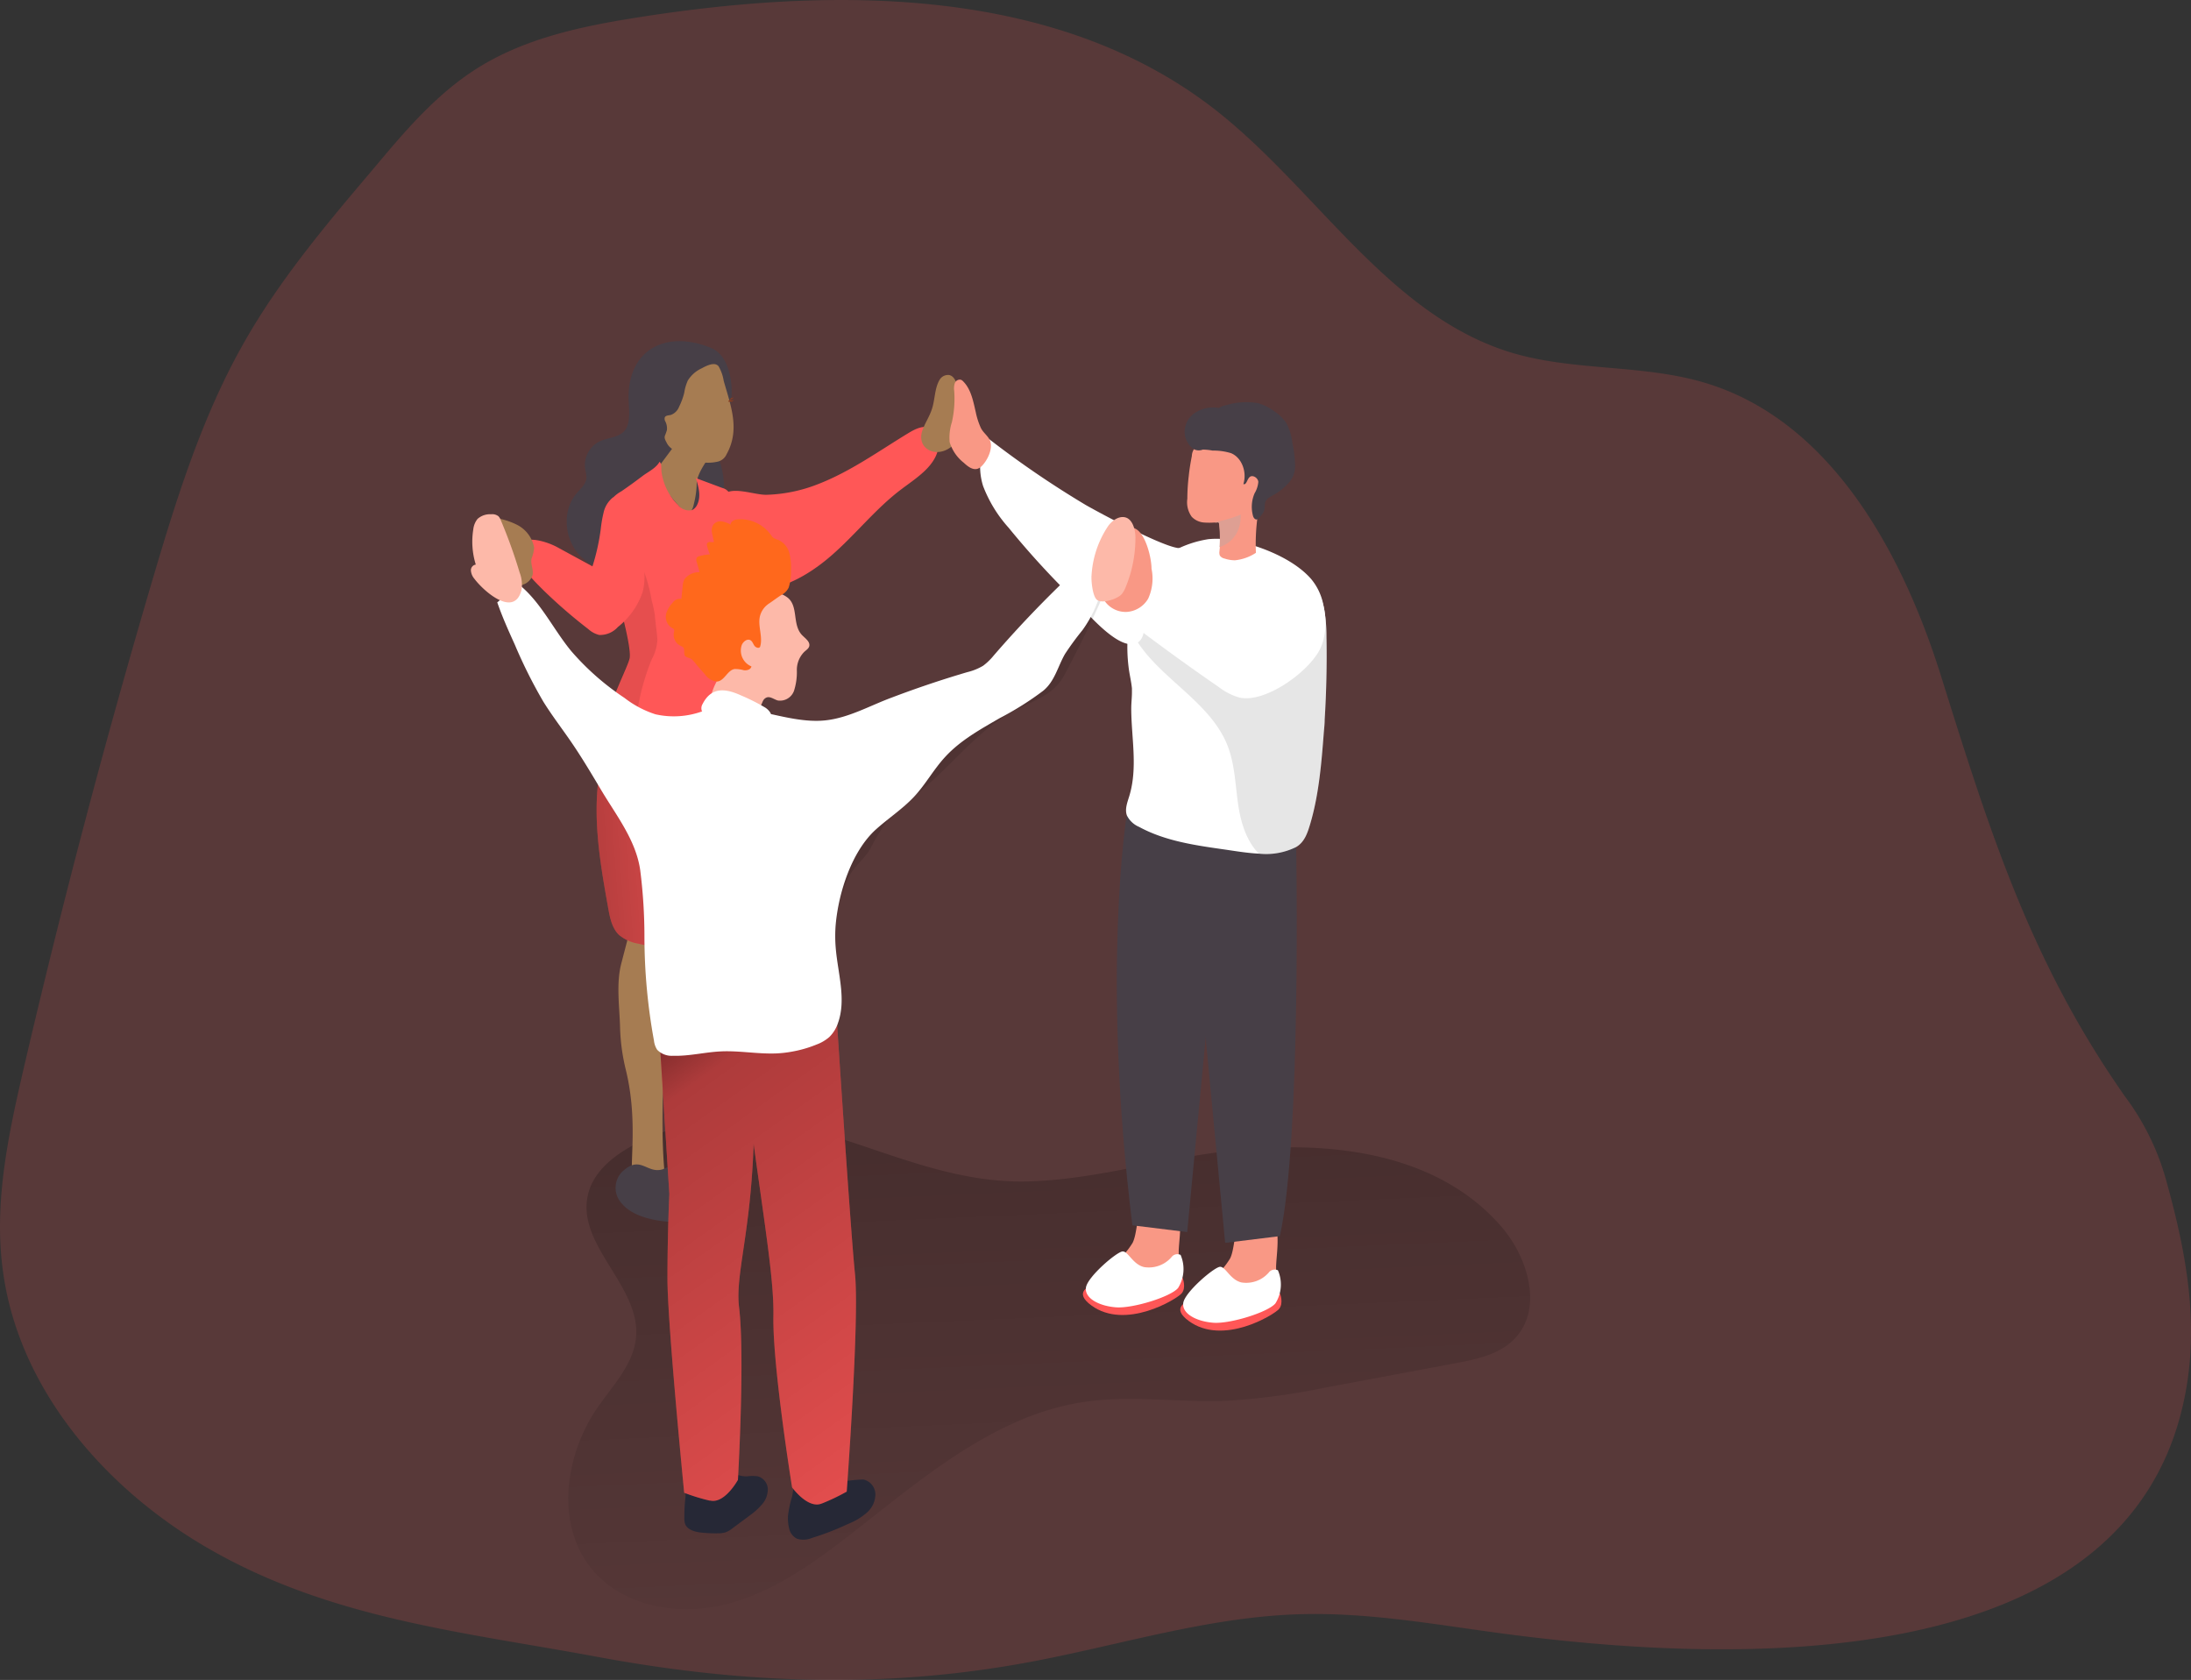 <svg id="Layer_1" data-name="Layer 1" xmlns="http://www.w3.org/2000/svg" xmlns:xlink="http://www.w3.org/1999/xlink" viewBox="0 0 383.64 294.17"><rect x="0" y="0" width="383.64" height="294.17" fill="#333333" stroke="none"/><defs><linearGradient id="linear-gradient" x1="200.38" y1="232.38" x2="209.39" y2="25.16" gradientTransform="matrix(1, 0, 0, -1, 0, 352)" gradientUnits="userSpaceOnUse"><stop offset="0.01"/><stop offset="0.08" stop-opacity="0.69"/><stop offset="0.21" stop-opacity="0.32"/><stop offset="1" stop-opacity="0"/></linearGradient><linearGradient id="linear-gradient-2" x1="114.3" y1="176.95" x2="158.99" y2="180.14" xlink:href="#linear-gradient"/><linearGradient id="linear-gradient-3" x1="121.05" y1="153.26" x2="204.52" y2="36.4" xlink:href="#linear-gradient"/></defs><title>9</title><path d="M25.84,223.61c-1.91,9.14-3.21,18.41-2,27.63,2.62,20.59,17.53,38.05,35.43,48.56,21.57,12.66,45,14.92,68.73,19.33,26.14,4.85,51.42,5.7,77.65.52,15.22-3,30.26-7.64,45.75-8,11.75-.3,23.4,1.83,35,3.38,39.42,5.26,110.59,8.35,119.72-42.55,2.29-12.78-.15-25-3.6-37.31a44,44,0,0,0-7.1-14.22c-16.51-23.57-23.61-46.2-32.14-73.45-6.85-21.91-19.42-44.91-41.41-51.48-10.9-3.26-22.77-2-33.68-5.22C266.4,84.27,253.87,61.94,235.88,48,208.44,26.78,170.29,26.6,136,31.9c-10.13,1.56-20.48,3.62-29.14,9.1-7.1,4.49-12.63,11-18,17.43C80.67,68.08,72.47,77.8,66.22,88.77c-7.43,13-11.93,27.46-16.17,41.83Q37.6,172.81,27.61,215.68C27,218.31,26.39,221,25.84,223.61Z" transform="translate(-23.37 -29)" fill="#ff5757" opacity="0.18" style="isolation:isolate"/><path d="M135.28,229c-4.05,2-8.1,5-9,9.39-1.86,8.7,9.17,15.78,8.47,24.65-.37,4.75-4,8.47-6.72,12.39-5.84,8.4-7.49,20.71-.87,28.51,5.36,6.32,14.76,8,22.83,6.09s15.08-6.77,21.64-11.84c12.8-9.9,25.66-21.38,41.67-23.72,8.23-1.21,16.61.16,24.92-.19A120.11,120.11,0,0,0,255.31,272l22.84-4.28c3.72-.7,7.68-1.52,10.34-4.21,5.13-5.19,2.53-14.23-2.25-19.74-12.78-14.75-35.35-15.63-54.58-12.23-9.52,1.69-19,4.14-28.63,4.34C178.69,236.33,160.47,216.81,135.28,229Z" transform="translate(-23.37 -29)" fill="url(#linear-gradient)"/><path d="M227,238.07c-5-1.12-4,5.93-5.31,8.55a14,14,0,0,1-3.07,3.52,6.33,6.33,0,0,0-2.24,4,1.58,1.58,0,0,0,.18.85,1.67,1.67,0,0,0,1,.59,11.41,11.41,0,0,0,8.5-.84A6.61,6.61,0,0,0,229,252a9.47,9.47,0,0,0,.76-4C229.86,245.08,231.16,239,227,238.07Z" transform="translate(-23.37 -29)" fill="#f99885"/><path d="M222.62,252.58s-14.14.61-8.16,5,14.94-1.09,15.81-2.1.16-2.75.16-2.75Z" transform="translate(-23.37 -29)" fill="#ff5757"/><path d="M229.65,254.53c-1.26,1.54-7.9,3.6-10.84,3.39s-5.58-1.58-5.29-3.48,5.48-6.33,6.45-6.31,1.76,2.27,3.72,2.74a5.25,5.25,0,0,0,4.79-1.72,1.29,1.29,0,0,1,1.61-.41A6.25,6.25,0,0,1,229.65,254.53Z" transform="translate(-23.37 -29)" fill="#fff"/><path d="M244.06,240.86c-5-1.16-4,5.89-5.3,8.5a14,14,0,0,1-3.07,3.53,6.25,6.25,0,0,0-2.23,4,1.44,1.44,0,0,0,.17.84,1.61,1.61,0,0,0,1,.6,11.54,11.54,0,0,0,8.51-.84,6.71,6.71,0,0,0,2.92-2.71,9.31,9.31,0,0,0,.75-4C246.9,247.81,248.21,241.74,244.06,240.86Z" transform="translate(-23.37 -29)" fill="#f99885"/><path d="M239.67,255.3s-14.15.59-8.16,5,14.94-1.07,15.81-2.09.16-2.75.16-2.75Z" transform="translate(-23.37 -29)" fill="#ff5757"/><path d="M246.7,257.22c-1.26,1.55-7.9,3.61-10.84,3.4s-5.58-1.58-5.3-3.48,5.49-6.33,6.46-6.32,1.76,2.27,3.72,2.74a5.24,5.24,0,0,0,4.78-1.72,1.32,1.32,0,0,1,1.61-.41A6.23,6.23,0,0,1,246.7,257.22Z" transform="translate(-23.37 -29)" fill="#fff"/><path d="M231.25,176.71l6.64,69.92,9.58-1.18c3.79-17.06,2.86-68.11,2.86-68.11Z" transform="translate(-23.37 -29)" fill="#473f47"/><path d="M237.89,174.82l-6.64,69.92-9.6-1.18c-5.48-44.25-1-71.79-1-71.79Z" transform="translate(-23.37 -29)" fill="#473f47"/><path d="M255.32,155c0,.71-.08,1.42-.14,2.12-.41,5.36-.85,10.91-2.37,16.08-.48,1.62-1,3.25-2.49,4.12a11.84,11.84,0,0,1-6.52,1.16c-2.18-.11-4.39-.5-6.23-.76-5.06-.72-10.26-1.48-14.75-3.93a4.19,4.19,0,0,1-2.13-2c-.4-1.1.08-2.29.42-3.41,1.52-5,.34-10.25.34-15.35,0-.92.12-1.87.12-2.79v-.69c-.12-1.28-.46-2.55-.6-3.86a28.22,28.22,0,0,1,.06-7.23v-.06a4.48,4.48,0,0,1,.09-.64,29.72,29.72,0,0,1,2.5-8.08c1.1-2.22,3.1-3.16,5.34-4.27a19,19,0,0,1,6-2,15.18,15.18,0,0,1,4.46.24c4.51.86,10.46,3.19,13.54,6.75a9.94,9.94,0,0,1,2.06,4.21,26.69,26.69,0,0,1,.61,5.84Q255.77,147.71,255.32,155Z" transform="translate(-23.37 -29)" fill="#fff"/><path d="M255.32,155c0,.71-.08,1.42-.14,2.12-.41,5.36-.85,10.91-2.37,16.08-.48,1.62-1,3.25-2.49,4.12a11.84,11.84,0,0,1-6.52,1.16c-2.09-2.1-3.1-5.23-3.57-8.22-.56-3.56-.59-7.26-1.89-10.62C235,151,224.34,147,221,138.41v-.07h0l16,3.25c2.33.47,9.58,3,11.36,1.09.92-1,1-3.1,1.92-4.29a16.08,16.08,0,0,1,4.26-3.62c.14-.09.28-.18.43-.26a26.69,26.69,0,0,1,.61,5.84Q255.77,147.71,255.32,155Z" transform="translate(-23.37 -29)" fill="#020202" opacity="0.1" style="isolation:isolate"/><path d="M195,111.25a11.16,11.16,0,0,0,.51,2.86,23.35,23.35,0,0,0,4.47,7.3,148.82,148.82,0,0,0,11.24,12.31c1.9,1.86,8.08,9.6,11.29,7.83,1.06-.58,1.19-2,1.31-3.22a18.42,18.42,0,0,1,2.51-7.29c.66-1.18,1.4-2.32,2.13-3.47.54-.86,1.94-1.91,2.08-2.88-.29,2-15.95-6.61-17.07-7.27a170.75,170.75,0,0,1-16.85-11.49A7.85,7.85,0,0,0,195,111.25Z" transform="translate(-23.37 -29)" fill="#fff"/><path d="M231.27,116.33a34.92,34.92,0,0,1,.25-4c.12-1.16.31-2.33.54-3.48a2.33,2.33,0,0,1,.89-1.77,11,11,0,0,1,6-1.64,4.82,4.82,0,0,1,5.5,4,4.49,4.49,0,0,1,.06.73c.32,2.94-.45,5.87-.87,8.79a35.55,35.55,0,0,0-.36,6.84,8.16,8.16,0,0,1-3.69,1.31,5.94,5.94,0,0,1-1.82-.31,1.25,1.25,0,0,1-.81-.53,1.41,1.41,0,0,1-.06-.76c0-.24.06-.47.06-.72h0a21.39,21.39,0,0,0-.08-4,.39.39,0,0,0-.12-.3.42.42,0,0,0-.27,0h-.37a13.35,13.35,0,0,1-2,0,3.31,3.31,0,0,1-2.08-1A4.34,4.34,0,0,1,231.27,116.33Z" transform="translate(-23.37 -29)" fill="#f99885"/><path d="M234,107.72a1.92,1.92,0,0,1-1.45,0,3,3,0,0,1-1.16-1.14,4.25,4.25,0,0,1-.49-1.06,4,4,0,0,1,1.5-4.08,5.72,5.72,0,0,1,4.39-1,3.22,3.22,0,0,1,1.31-.5,12,12,0,0,1,5.55-.34,8.69,8.69,0,0,1,2.91,1.47,7.18,7.18,0,0,1,2.12,2.13,10.27,10.27,0,0,1,1,3.46,20.09,20.09,0,0,1,.46,3.94,4.65,4.65,0,0,1-.32,1.69,5.06,5.06,0,0,1-1.11,1.59,10.3,10.3,0,0,1-2.32,1.78c-.6.33-1.29.67-1.49,1.32a4.88,4.88,0,0,0-.09.93,2.07,2.07,0,0,1-.52,1.23c-.2.22-.56.77-.86.82s-.56-.29-.65-.59a6,6,0,0,1,.27-4,4.59,4.59,0,0,0,.65-2c-.07-.71-1-1.27-1.5-.85s-.55,1.44-1.12,1.24c.65-2-.2-4.6-2.16-5.41a10.44,10.44,0,0,0-3.24-.45,9.31,9.31,0,0,0-1.58-.17Z" transform="translate(-23.37 -29)" fill="#473f47"/><path d="M236.09,120.44a23.11,23.11,0,0,0,4.53-1.34c.13,4.72-3.71,5.69-3.71,5.69h0a21.39,21.39,0,0,0-.08-4,.39.39,0,0,0-.12-.3.42.42,0,0,0-.27,0h-.35Z" transform="translate(-23.37 -29)" fill="#de9f93"/><path d="M132.14,197.78l.6-2.31,1.57-6a1.37,1.37,0,0,1,.37-.75c.23-.21,1,2.05,1.28,2a19.49,19.49,0,0,1,5.11.37c.45.09-1.38,25.69-1.55,28.2-.37,5.75-.06,17.14.78,17.07-1.68.14-5.12.32-5.85-.43-1.31-1.31.93-9.74-1.51-19.64a35.05,35.05,0,0,1-1-7.42C131.85,205.3,131.24,201.32,132.14,197.78Z" transform="translate(-23.37 -29)" fill="#a67c52"/><path d="M139.46,233.73a5,5,0,0,1,1.06-.4,2,2,0,0,1,1.51.78l7.34,6.91c.23.21.47.49.36.78s-.34.32-.56.39c-4.43,1.27-13.76,1.51-17-2.54a4,4,0,0,1,.33-5.65l.3-.24C135.64,231.45,136.77,234.61,139.46,233.73Z" transform="translate(-23.37 -29)" fill="#473f47"/><path d="M144.17,226.26a5.78,5.78,0,0,0,.47-1.08c.4-1.28.1-2.62.19-3.91a14,14,0,0,0,0-2.05c-.13-1.75-.36-3.51-.58-5.25a71.52,71.52,0,0,1-1.07-9c0-2.29,1.86-9.5,1.86-9.5l-1.86-9.38h9.39s1.2,7.86.87,8.73a18.94,18.94,0,0,0-1.2,5.56c0,3.38-.45,6.8-.71,10.16q-.43,5.52-.89,11l-.33,4a13.11,13.11,0,0,0,1,5.67c.31.82.63,1.82.07,2.48s-1.81.43-2.65,0a23.92,23.92,0,0,0-3.65-2,4.58,4.58,0,0,1-1.43-.58,2.65,2.65,0,0,1-.47-3C143.48,227.48,143.81,226.86,144.17,226.26Z" transform="translate(-23.37 -29)" fill="#efac88"/><path d="M147.88,89.93c3.05,1.25,3.79,5.75,3.57,8.6-.27,3.57-3.26,7.14-2.23,10.72a15.61,15.61,0,0,1,.93,5.74c-.2,1.94-1.4,3.93-3.29,4.39a5.47,5.47,0,0,0-1.32.35,3.23,3.23,0,0,0-1.2,1.55,15,15,0,0,1-8.63,7.57,10.79,10.79,0,0,1-10.87-2.63c-2.67-2.89-3.08-7.78-.55-10.78.73-.86,1.7-1.66,1.77-2.78a7.17,7.17,0,0,0-.23-1.52,4.65,4.65,0,0,1,2.51-4.84c1.41-.67,3.21-.64,4.3-1.77s.92-3.27.82-5C132.93,90.35,139.85,86.62,147.88,89.93Z" transform="translate(-23.37 -29)" fill="#473f47"/><path d="M128.05,166.49c-.73,7.16.55,14.47,1.83,21.6.3,1.68.67,3.48,1.91,4.65a7.24,7.24,0,0,0,3.39,1.51,37.36,37.36,0,0,0,24.22-2.53l-1.92-17.79c-.51-4.73-1.06-9.57-2.76-14.05-.31-.83-5.21-9.06-4.06-9.77-2.32,1.43-5,1.22-7.67,1.84a34.61,34.61,0,0,0-9,3.5,9.1,9.1,0,0,0-5.35,7.25A37.31,37.31,0,0,0,128.05,166.49Z" transform="translate(-23.37 -29)" fill="#ff5757"/><path d="M128.05,166.49c-.73,7.16.55,14.47,1.83,21.6.3,1.68.67,3.48,1.91,4.65a7.24,7.24,0,0,0,3.39,1.51,37.36,37.36,0,0,0,24.22-2.53l-1.92-17.79c-.51-4.73-1.06-9.57-2.76-14.05-.31-.83-5.21-9.06-4.06-9.77-2.32,1.43-5,1.22-7.67,1.84a34.61,34.61,0,0,0-9,3.5,9.1,9.1,0,0,0-5.35,7.25A37.31,37.31,0,0,0,128.05,166.49Z" transform="translate(-23.37 -29)" fill="url(#linear-gradient-2)"/><path d="M147.73,108.82s-2.36,3-2.37,4.83a15.71,15.71,0,0,1-.5,3.61s-.37,2.21-1.59,1.35-5.51-6.61-5.51-6.61l4.68-6.29Z" transform="translate(-23.37 -29)" fill="#a67c52"/><path d="M152.62,161.81s-1.24-4.33-2.83-9.49c.06,3.32-.33,8.3-1,9-.52.53-7.68,2.2-11.61,2.05-1.13,0-2.22-.09-3.17-.15-1.88-.1-3.2-.19-3.2-.19s-1.23-5.63-1-8.32,3.42-8.81,3.79-10.4c.32-1.39-1-6.55-1.32-7.8l-.08-.28a30.54,30.54,0,0,0-.32-3.44,40.69,40.69,0,0,1-1.1-5.68,32.77,32.77,0,0,0-.32-3.84c-.18-1-.52-2-.74-3a4.77,4.77,0,0,1,0-2.75,6,6,0,0,1,2.45-2.49c1.23-.84,2.44-1.72,3.63-2.62,1-.78,2.4-1.38,3.06-2.55.42.38.26,1.16.33,1.7a10.09,10.09,0,0,0,2.94,5.9,2.4,2.4,0,0,0,2.44.85,2,2,0,0,0,.91-1c.67-1.43.21-3.11-.28-4.6l4.66,1.74a2,2,0,0,1,1.51,1.71c.87,3.19,1.64,6.42,2.29,9.66a13.81,13.81,0,0,1,.37,5c-.62,3.74-1.78,7.36-2.13,11.15a10.15,10.15,0,0,0,.35,4.8c1.77,4.29,2.73,15,2.73,15Z" transform="translate(-23.37 -29)" fill="#ff5757"/><path d="M135.2,152.19a4,4,0,0,0-.09,1.81l-1,1.93a9.73,9.73,0,0,1,1.2,4.63,3.89,3.89,0,0,1-1.38,2.66c-1.88-.1-3.2-.19-3.2-.19s-1.23-5.63-1-8.32,3.42-8.81,3.79-10.4c.32-1.39-1-6.55-1.32-7.8.3-1.06.62-2.13.93-3.19l2-6.65a28,28,0,0,1,2.34,7.42,21.43,21.43,0,0,1,.56,2.62c.06.88.41,3.43.45,4.31a8,8,0,0,1-1,3.45A40.73,40.73,0,0,0,135.2,152.19Z" transform="translate(-23.37 -29)" fill="#020202" opacity="0.1" style="isolation:isolate"/><path d="M166.59,113.78c5.7-2.2,10.7-5.83,15.93-9,1.17-.7,2.6-1.39,3.82-.8a3.12,3.12,0,0,1,1.36,3.32c-.5,3.32-3.8,5.33-6.49,7.36-4.51,3.39-8,7.91-12.28,11.63s-9.69,6.7-15.29,6a3.86,3.86,0,0,1-2.07-.75,4,4,0,0,1-1-1.44c-1.29-2.82-3.71-13.09,0-14.85,1.8-.86,5.07.42,7,.39A26.61,26.61,0,0,0,166.59,113.78Z" transform="translate(-23.37 -29)" fill="#ff5757"/><path d="M148.93,92.91a.88.88,0,0,1,.27.24,7.4,7.4,0,0,1,.89,2.54c1.23,4.35,2.91,8.51.51,12.84a2.27,2.27,0,0,1-1.73,1.34,7.4,7.4,0,0,1-5.17-.82,25.51,25.51,0,0,1-2.62-1.43,2.71,2.71,0,0,1-.93-1c-.19-.41-.5-.81-.37-1.29a10.53,10.53,0,0,0,.36-1,2.61,2.61,0,0,0-.28-1.55.93.93,0,0,1-.09-.69c.16-.37.69-.34,1.08-.44a2.46,2.46,0,0,0,1.43-1.43,11.8,11.8,0,0,0,.9-2.45,8.39,8.39,0,0,1,.62-2.13,5.65,5.65,0,0,1,2.44-2.15C146.88,93.15,148.18,92.44,148.93,92.91Z" transform="translate(-23.37 -29)" fill="#a67c52"/><path d="M150.88,99.25l.39-.34s.11.24.25.22a1.78,1.78,0,0,0,.36-.14s-.22.31-.37.34a3.21,3.21,0,0,1-.62,0Z" transform="translate(-23.37 -29)" fill="#8a3c1f"/><path d="M151.22,98.94l.16-.3s.14.12.22.07a1.54,1.54,0,0,0,.19-.17s-.06.24-.15.3a1.42,1.42,0,0,1-.4.12Z" transform="translate(-23.37 -29)" fill="#8a3c1f"/><path d="M187.4,165c-1,.92-2,1.82-3,2.65a36.9,36.9,0,0,0-5.13,4.37,33.79,33.79,0,0,0-3.49,5.57c-1,1.77-2.86,3.15-3.71,4.85a23.78,23.78,0,0,0-2.34,12.46c.35,4.47,1.92,9.09.37,13.31a6.12,6.12,0,0,1-1.49,2.37,7.16,7.16,0,0,1-2.23,1.31,46.1,46.1,0,0,1-5.36,1.78,5.82,5.82,0,0,1-2.72.17c-.52-.1-1.84-1-2.2-1a7.19,7.19,0,0,0,5.82-4.89c.63-2,.32-4.18.33-6.29a41.5,41.5,0,0,1,.89-7.28L165,184.17c.69-3.77,1.81-6.82,4.58-9.49,3.38-3.25,6.07-7.14,9.84-10.07,2.9-2.26,6.17-4,9.24-6,4.33-2.88,7.74-6.51,12.09-9.1,2.54-1.52,4.19-4.13,5.74-6.64l8.27-13.35a2,2,0,0,1,2,1.87,5.58,5.58,0,0,1-.68,2.89c-1.92,4.36-4.06,8.64-6.29,12.84-1.85,3.49-4.85,4.31-8.28,6.06C195.94,155.92,191.91,160.77,187.4,165Z" transform="translate(-23.37 -29)" fill="#020202" opacity="0.1" style="isolation:isolate"/><path d="M224.09,123.29a4.35,4.35,0,0,0-.56,5,11.35,11.35,0,0,0,3.71,3.87,74.31,74.31,0,0,0,21.94,11.16,7,7,0,0,0,3.33.46c4-.69,3.83-5.42,2.54-8.23-1.22-2.65-2.6-3.89-5.53-4.22-4.58-.53-8.76-.62-13.17-2.2A90.56,90.56,0,0,1,224.09,123.29Z" transform="translate(-23.37 -29)" fill="none"/><path d="M129.05,118.79a21.53,21.53,0,0,0-.48,2.78,37.22,37.22,0,0,1-1.46,6.6l-6.25-3.4c-1.51-.81-5.68-2.33-6.86-.1s3.17,6.31,4.53,7.69a89.79,89.79,0,0,0,7.88,6.82,4.31,4.31,0,0,0,1.87,1,4.15,4.15,0,0,0,3.27-1.38,13.27,13.27,0,0,0,4.3-6c.73-2.53.25-5.23-.27-7.81-.69-3.44-1.76-7.29-4.87-8.89A4.63,4.63,0,0,0,129.05,118.79Z" transform="translate(-23.37 -29)" fill="#ff5757"/><path d="M113.91,120.9a12.78,12.78,0,0,0-5.62-1.35,1,1,0,0,0-.65.1,1,1,0,0,0-.33.47,8.08,8.08,0,0,0,.33,7c.4.72.91,1.38,1.31,2.1a9,9,0,0,0,1,1.65,3.55,3.55,0,0,0,2.43,1.08,5.58,5.58,0,0,0,2.63-.6,2.61,2.61,0,0,0,1.62-1.67c.18-1-.39-1.87-.19-2.86a6.8,6.8,0,0,0,.46-1.93A5.64,5.64,0,0,0,113.91,120.9Z" transform="translate(-23.37 -29)" fill="#a67c52"/><path d="M143.28,295.67l.06.2c.4,1,1.65,1.35,2.73,1.48a23.18,23.18,0,0,0,3,.14,4.22,4.22,0,0,0,1.41-.2,4.73,4.73,0,0,0,1.2-.72l2.91-2.16a12.4,12.4,0,0,0,2.22-2,4,4,0,0,0,1-2.74,2.42,2.42,0,0,0-1.75-2.16,7,7,0,0,0-1.83,0c-1.24.06-3-.46-3.46-1.72a2.61,2.61,0,0,0-.84-1.4,2.09,2.09,0,0,0-1.35-.16,9.92,9.92,0,0,0-3,.58,3.45,3.45,0,0,0-2.06,2.1,5.18,5.18,0,0,0-.12,1.36,26.9,26.9,0,0,1,0,2.84,28.54,28.54,0,0,0-.2,3.58A3.58,3.58,0,0,0,143.28,295.67Z" transform="translate(-23.37 -29)" fill="#262836"/><path d="M171.54,296a47.86,47.86,0,0,1-6,2.3,3.85,3.85,0,0,1-2.59.15,2.6,2.6,0,0,1-1.38-1.72,7.73,7.73,0,0,1-.23-2.25,19.25,19.25,0,0,1,.73-3.45c.18-1,.32-2.09.47-3.14.21-1.5.41-3,.59-4.51l5.24,1.12c.55.12,1.07,2.23,1.4,2.68a2.78,2.78,0,0,0,2.1,1.11,22.33,22.33,0,0,1,2.71-.22,2.71,2.71,0,0,1,2.07,2.57,4.31,4.31,0,0,1-1.41,3.15,10.82,10.82,0,0,1-3,1.9Z" transform="translate(-23.37 -29)" fill="#262836"/><path d="M171.63,290.19a35.75,35.75,0,0,1-4.28,2.05l-.14.05c-2.43.95-5.15-2.85-5.15-2.85s-3.42-21.18-3.27-29.95c.11-6-1.31-14.61-3.46-30.19-.55,15.92-3.24,22.9-2.55,28.61,1.05,8.67-.2,30.22-.2,30.22s-2.29,4.19-4.81,3.63h-.15a33.14,33.14,0,0,1-4.45-1.37s-2.93-29.66-2.93-37.5.33-14.82.33-14.82L139,213.26l6.54-9.49.53-.22.51-.5,7.24-5.31s0,1.24-.14,3.36l5.62,3,.55.41.54.13,9.42,1.68s2.47,38,3.27,45.78S171.63,290.19,171.63,290.19Z" transform="translate(-23.37 -29)" fill="#ff5757"/><path d="M171.63,290.19a35.75,35.75,0,0,1-4.28,2.05l-.14.05c-2.43.95-5.15-2.85-5.15-2.85s-3.42-21.18-3.27-29.95c.11-6-1.31-14.61-3.46-30.19-.55,15.92-3.24,22.9-2.55,28.61,1.05,8.67-.2,30.22-.2,30.22s-2.29,4.19-4.81,3.63h-.15a33.14,33.14,0,0,1-4.45-1.37s-2.93-29.66-2.93-37.5.33-14.82.33-14.82L139,213.26l6.54-9.49.53-.22.51-.5,7.24-5.31s0,1.24-.14,3.36l5.62,3,.55.41.54.13,9.42,1.68s2.47,38,3.27,45.78S171.63,290.19,171.63,290.19Z" transform="translate(-23.37 -29)" fill="url(#linear-gradient-3)"/><path d="M163.81,140.21c.59.6,1.49,1.2,1.24,2-.14.42-.58.66-.92,1a4.48,4.48,0,0,0-1.23,3.24,10.69,10.69,0,0,1-.5,3.51,2.6,2.6,0,0,1-2.83,1.7c-.69-.19-1.37-.79-2-.51s-.67.84-.93,1.31a3.61,3.61,0,0,1-3.47,1.57,10.67,10.67,0,0,1-3.79-1.3,2.75,2.75,0,0,1-1.24-1,2,2,0,0,1-.14-1.35,10.66,10.66,0,0,1,2-3.72,15.79,15.79,0,0,0,2.51-7.37c.14-1.83,0-3.85,1.18-5.26,1.59-1.92,5.44-1.91,7.43-.5C163.28,135,162,138.32,163.81,140.21Z" transform="translate(-23.37 -29)" fill="#fdb9a9"/><path d="M161.45,131.92a2.82,2.82,0,0,1-1,1.11c-.87.51-1.62,1.12-2.47,1.68a3.73,3.73,0,0,0-1.57,2.3c-.35,1.7.58,3.57.05,5.25-.21.34-.77.13-1-.2s-.34-.75-.68-.95c-.57-.33-1.28.23-1.53.84a3,3,0,0,0,1.69,3.74c-.08.53-.78.75-1.32.67a5.68,5.68,0,0,0-1.64-.21c-1.25.23-1.72,2-3,2.19a2.86,2.86,0,0,1-2.16-1.24l-1.51-1.73a7.76,7.76,0,0,0-.8-.92c-.34-.26-.91-.28-1.19-.6s0-1.07-.3-1.46a1.56,1.56,0,0,0-.52-.32,2.13,2.13,0,0,1-1.1-2.45.73.73,0,0,0,0-.36c-.05-.17-.24-.24-.4-.32a2.29,2.29,0,0,1-.85-2.86,4.87,4.87,0,0,1,1-1.54,1.55,1.55,0,0,1,1.52-.67l.23-2.18a3.36,3.36,0,0,1,.32-1.28,3.26,3.26,0,0,1,2.64-1.22l-.5-1.81a.88.88,0,0,1,0-.71.8.8,0,0,1,.53-.3,8.93,8.93,0,0,1,1.79-.3,7.2,7.2,0,0,1-.51-1.57.42.42,0,0,1,0-.31.52.52,0,0,1,.54-.29,1.89,1.89,0,0,0,.67,0s-.33-1.52-.35-1.66a1.84,1.84,0,0,1,.26-1.39,1.59,1.59,0,0,1,1.47-.55,4.53,4.53,0,0,1,1.54.56c0-.59.7-.89,1.3-.93a6.64,6.64,0,0,1,5.79,2.78,2.22,2.22,0,0,0,.37.44,2.51,2.51,0,0,0,.87.38,3.49,3.49,0,0,1,1.94,2.27,10.11,10.11,0,0,1,.3,3,9.63,9.63,0,0,1-.21,2.33A5.41,5.41,0,0,1,161.45,131.92Z" transform="translate(-23.37 -29)" fill="#ff681c"/><path d="M153.17,150.79a35.53,35.53,0,0,1,4,2,2.92,2.92,0,0,1,1,.88,1.41,1.41,0,0,1,.14,1.39c-.36.63-1.19.4-1.82.18a24.35,24.35,0,0,0-9.12-1.26,1.17,1.17,0,0,1-1.1-.46,1.43,1.43,0,0,1,.12-1.24C148,149.11,150.6,149.62,153.17,150.79Z" transform="translate(-23.37 -29)" fill="#fff"/><path d="M198.41,154.75c-3.45,2-6.91,3.91-9.57,6.82-2,2.17-3.41,4.79-5.41,6.93s-4.5,3.77-6.68,5.73c-4.25,3.83-6.55,11.07-7.05,16.68a24.28,24.28,0,0,0,0,4c.35,4.47,1.92,9.09.37,13.31a6.12,6.12,0,0,1-1.49,2.37,7.16,7.16,0,0,1-2.23,1.31,20.77,20.77,0,0,1-4.45,1.27,19.7,19.7,0,0,1-2.65.29c-3.26.12-6.5-.52-9.75-.35-2.77.14-5.51.85-8.28.76a3.52,3.52,0,0,1-2.78-1.05,3.65,3.65,0,0,1-.56-1.6,101.56,101.56,0,0,1-1.67-18,92.79,92.79,0,0,0-.73-11.78c-.73-5.36-4.32-9.8-7-14.36-1.58-2.65-3.16-5.31-4.9-7.87s-3.51-4.83-5.08-7.36a86.36,86.36,0,0,1-5-10c-1.1-2.42-2.19-4.85-3.06-7.37l3.79-3.14c3.87,3.12,6,7.84,9.18,11.69a45.64,45.64,0,0,0,9.31,8.18,17.6,17.6,0,0,0,5.43,2.87,14.62,14.62,0,0,0,8.18-.52c6.86-2.35,14.51,2.33,21.55,1.58,4.1-.43,7.84-2.6,11.65-4,4.35-1.65,8.77-3.14,13.23-4.45a9.89,9.89,0,0,0,2.76-1.12,10.45,10.45,0,0,0,1.85-1.79,197.79,197.79,0,0,1,13.88-14.49,1.71,1.71,0,0,1,.93-.55,1.68,1.68,0,0,1,1,.36l3.3,2a20.86,20.86,0,0,1-3.58,8.25,50.3,50.3,0,0,0-3.06,4.18c-1.27,2.22-1.78,4.76-3.8,6.42A53.44,53.44,0,0,1,198.41,154.75Z" transform="translate(-23.37 -29)" fill="#fff"/><path d="M106.42,130.33a2.52,2.52,0,0,1-.59-1.38,1,1,0,0,1,.85-1.09,13.48,13.48,0,0,1-.44-6.15,3.56,3.56,0,0,1,.75-1.85,3.26,3.26,0,0,1,2.37-.81,1.76,1.76,0,0,1,1.29.35,1.9,1.9,0,0,1,.4.67,88.28,88.28,0,0,1,3.31,9.19,5.85,5.85,0,0,1,.32,3.07C113.41,137.23,108.09,132.56,106.42,130.33Z" transform="translate(-23.37 -29)" fill="#fdb9a9"/><path d="M240.36,151.14a11,11,0,0,1-3.59-1.84q-7.87-5.42-15.48-11.22c-1.38-1.06-2.89-2.36-2.95-4.1-.06-1.91,1.76-3.45,3.65-3.76a11.88,11.88,0,0,1,5.59.87l11.49,3.75a3,3,0,0,0,1.64.2,3,3,0,0,0,1.51-1.27c1.65-2.11,3.8-4.18,6.48-4.31,6.5-.31,8.09,8.79,5.73,13.34C252.36,146.78,244.83,152.17,240.36,151.14Z" transform="translate(-23.37 -29)" fill="#fff"/><path d="M187.88,95.53a1.71,1.71,0,0,1,1.69-.86c.89.19,1.27,1.23,1.45,2.12a22.34,22.34,0,0,1,0,8.47,3.91,3.91,0,0,1-.38,1.2,3.35,3.35,0,0,1-1.1,1.05c-2.53,1.65-5.7-.05-4.67-3.11.44-1.29,1.24-2.42,1.66-3.73C187.09,99.07,187,97,187.88,95.53Z" transform="translate(-23.37 -29)" fill="#a67c52"/><path d="M194.23,101.2c-.44-1.91-.82-4-2.17-5.38a1.13,1.13,0,0,0-.43-.32.93.93,0,0,0-1.08.61,3,3,0,0,0-.1,1.35,18.76,18.76,0,0,1-.4,5.44,8.84,8.84,0,0,0-.4,3.5,7.21,7.21,0,0,0,2.49,3.64c.7.66,1.63,1.38,2.52,1a2,2,0,0,0,.63-.45c1-1,2.07-3.17,1.37-4.58-.37-.74-1.18-1.3-1.56-2.11A12.89,12.89,0,0,1,194.23,101.2Z" transform="translate(-23.37 -29)" fill="#f99885"/><path d="M225,128.58a8.48,8.48,0,0,1-.58,5.23,4.69,4.69,0,0,1-3.77,2.34,4.47,4.47,0,0,1-3.91-2,5.75,5.75,0,0,1-.61-4.16,17.36,17.36,0,0,1,1.49-4c.79-1.69,2-5.75,4.58-4.4C224,122.51,225,126.72,225,128.58Z" transform="translate(-23.37 -29)" fill="#f99885"/><path d="M217.42,121.09c.73-1,2-1.86,3.14-1.45s1.61,2.09,1.62,3.44a22.53,22.53,0,0,1-1.69,8.69,4.57,4.57,0,0,1-.73,1.29c-.71.79-3.31,1.7-4.28,1-.77-.58-1-3-1-3.95A17.3,17.3,0,0,1,217.42,121.09Z" transform="translate(-23.37 -29)" fill="#fdb9a9"/></svg>